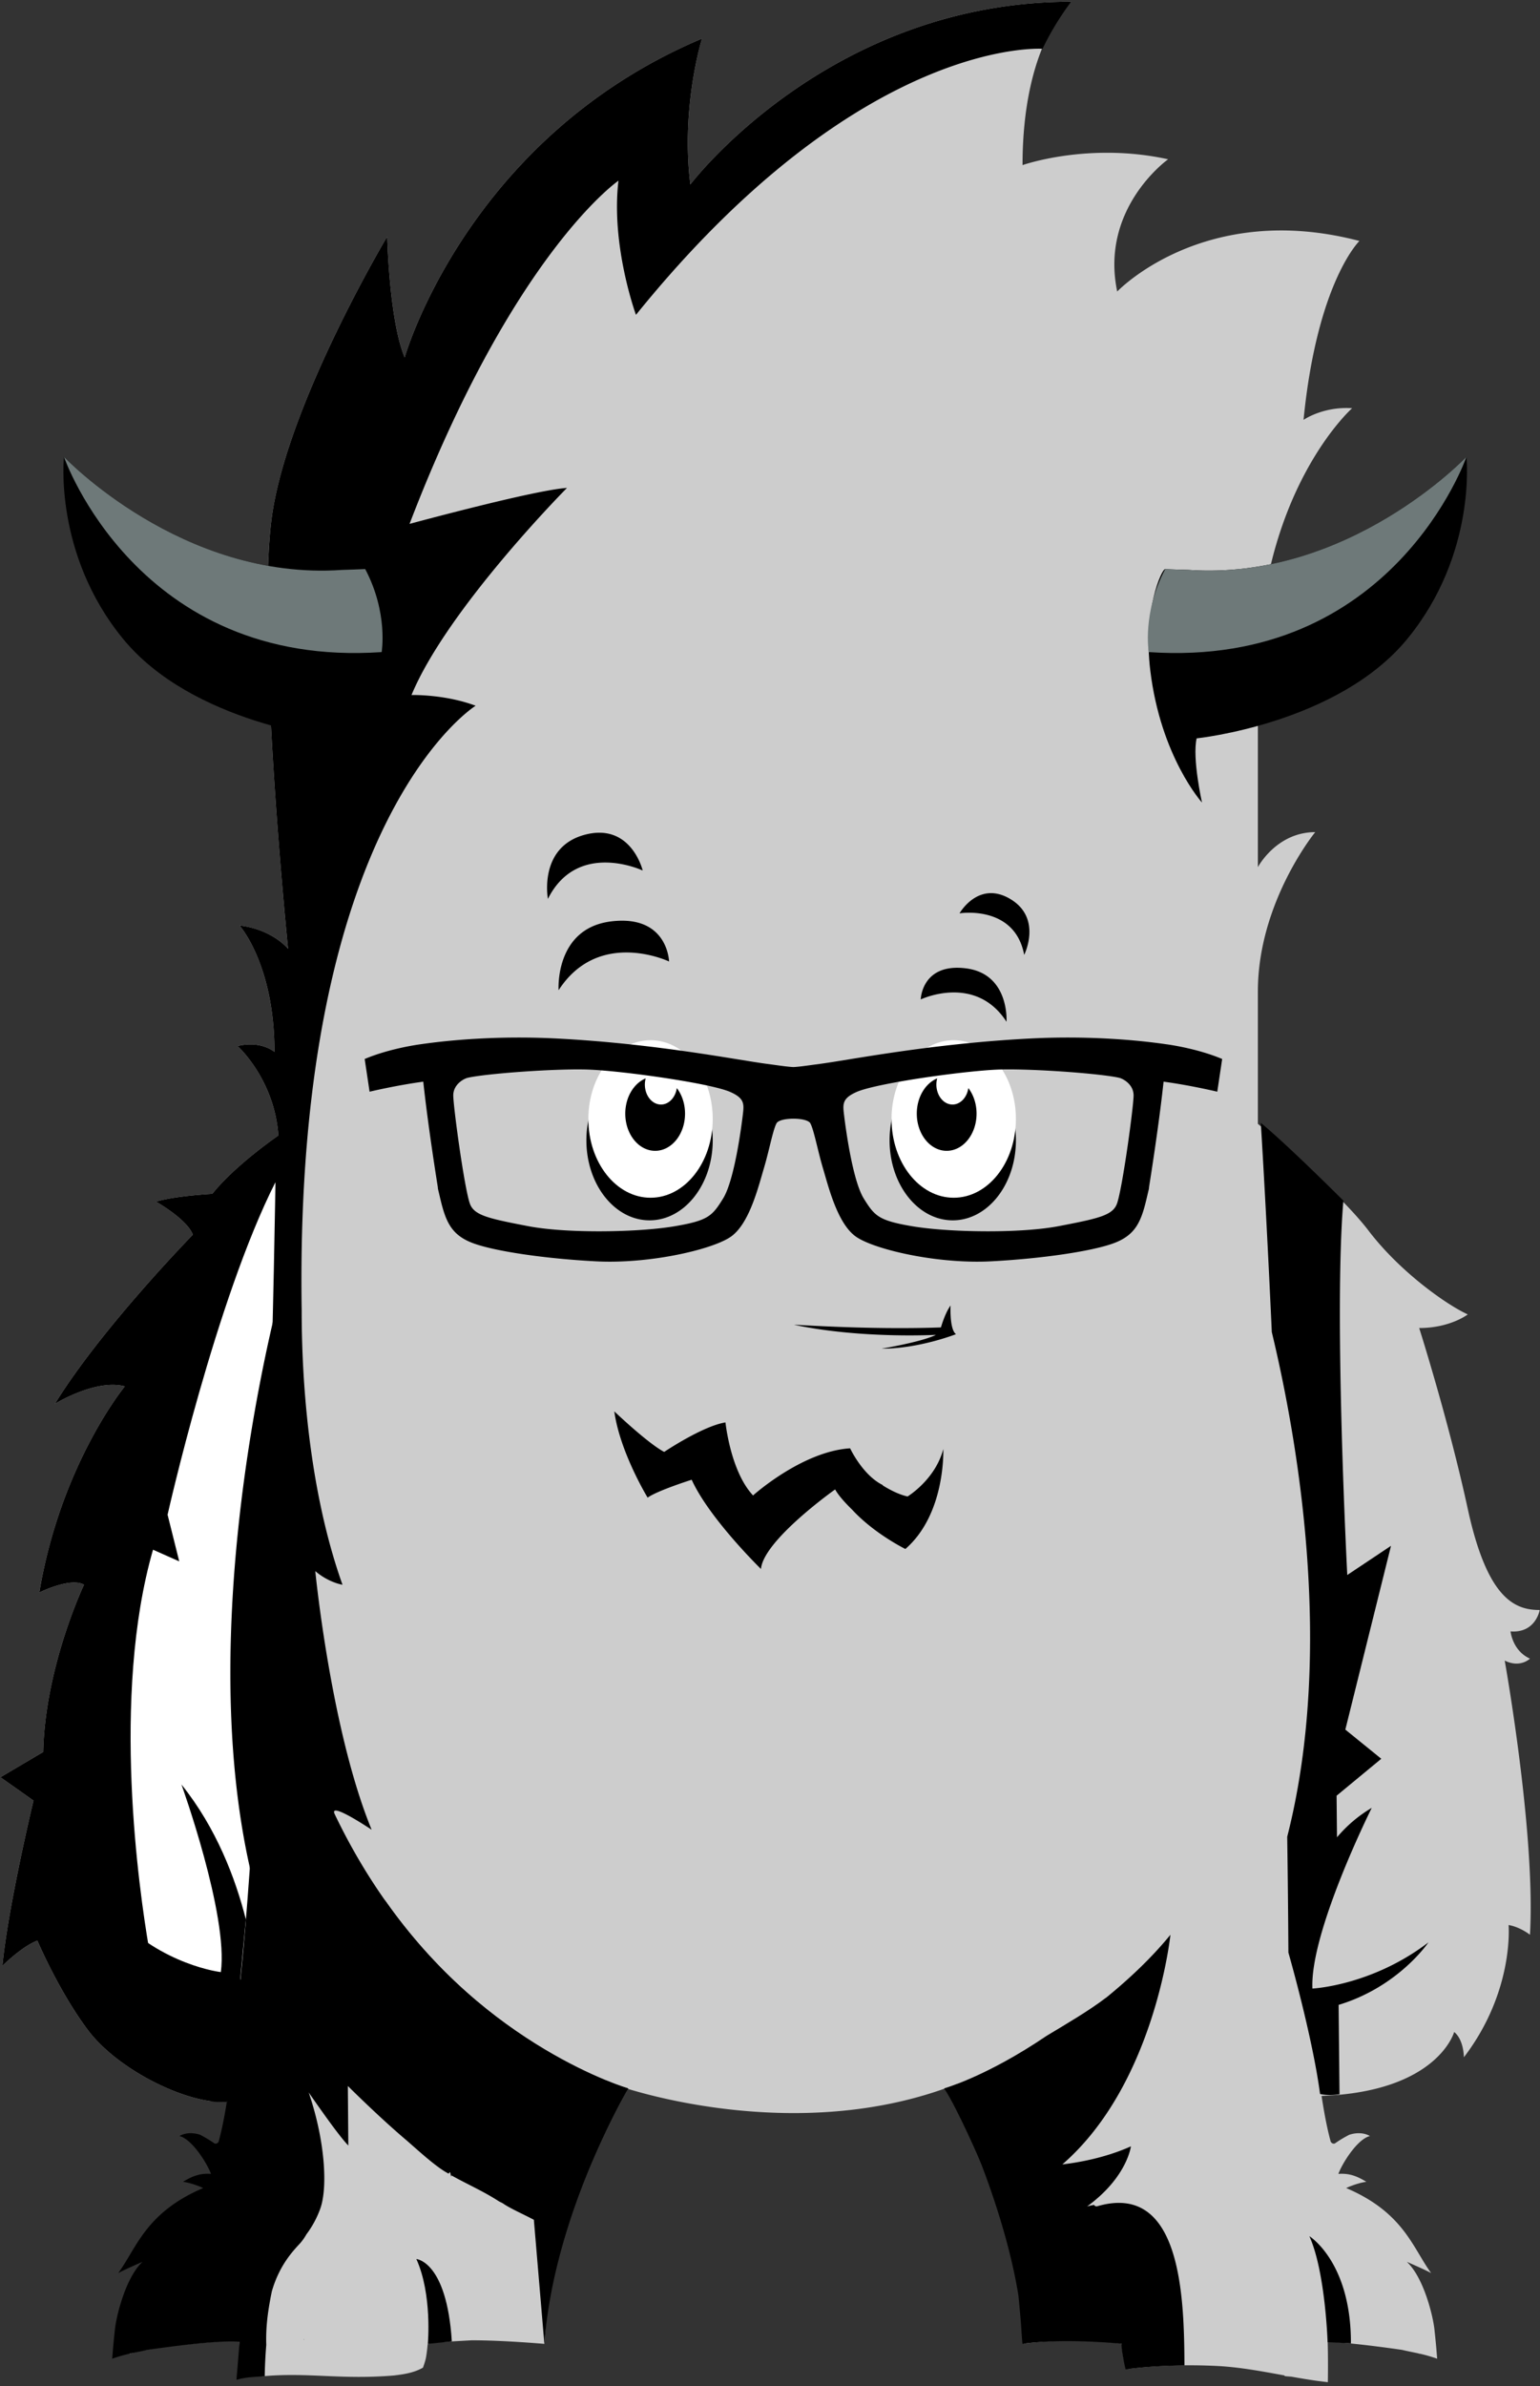 <svg width="361" height="559" viewBox="0 0 361 559" xmlns="http://www.w3.org/2000/svg"><rect x="0" y="0" width="361" height="559" fill="#333333" stroke="none"/><title>Untitled</title><g fill="none" fill-rule="evenodd"><path d="M360.926 377.179c-5.922 0-12.301-2.734-16.858-23.69-4.557-20.956-11.389-42.369-11.389-42.369 7.29 0 11.389-3.19 11.389-3.19-5.012-2.279-15.946-10.022-23.234-19.59-7.289-9.567-25.969-25.058-25.969-25.058v-30.978c0-20.958 13.441-37.357 13.441-37.357-9.111 0-13.441 8.199-13.441 8.199v-44.191c0-43.736 22.095-63.324 22.095-63.324-6.834-.455-11.389 2.733-11.389 2.733 3.189-32.345 13.099-41.913 13.099-41.913-36.446-9.568-56.777 11.845-56.777 11.845-4.1-19.589 11.931-30.983 11.931-30.983-18.678-4.1-34.126 1.367-34.126 1.367 0-28.701 11.41-38.274 11.41-38.274-56.948 0-89.282 42.819-89.282 42.819-2.277-18.224 2.738-34.185 2.738-34.185-55.124 23.235-69.699 74.689-69.699 74.689-3.644-8.655-4.099-28.305-4.099-28.305s-22.78 38.155-26.88 64.577c-4.1 26.425 3.644 102.279 3.644 102.279s-3.643-4.554-11.388-5.465c0 0 8.2 9.112 8.2 29.613 0 0-3.19-2.734-8.656-1.367 0 0 8.655 7.744 9.567 20.956 0 0-10.023 6.834-15.49 13.668 0 0-8.657.455-13.212 1.822 0 0 7.29 4.1 8.657 7.745 0 0-21.413 21.868-32.347 39.635 0 0 9.568-5.922 16.401-4.1 0 0-15.035 18.223-20.046 48.291 0 0 7.289-3.643 10.478-1.821 0 0-9.112 19.133-9.567 39.179L.105 416.359l7.745 5.467S1.927 446.427.56 460.55c0 0 4.555-4.555 8.2-5.922 0 0 5.012 11.844 11.846 20.956 6.834 9.112 22.325 16.857 31.436 16.857l17.125-.668c-2.124 9.165-6.314 16.937-15.146 17.344l-.98 1.573a10.279 10.279 0 0 0-.545-.026c-.175 2.676-5.576 3.158-7.061 5.012-4.515 5.633-7.958 13.372-10.251 20.273-1.68 5.057-.886 5.056-2.05 10.251-.381 1.7-2.145 3.516-2.733 5.238 4.919-1.652 18.552-2.756 25.733-3.283l.121 6.356s1.184 1.101 3.145 1.899c.068-.013.133-.032.215-.025.666.054 1.309.152 1.938.308 10.776-.964 18.279.854 30.769-.183 2.43-.289 4.709-.631 6.836-1.842.605-1.807.686-1.918.971-4.252.061-.416.061-.844.161-1.351.196-.033.386-.061.577-.089.073-.028.189-.052.446-.062.053-.016.098-.041.158-.046l.593-.051a.621.621 0 0 1 .383-.033c2.261-.202 5.89-.393 8.15-.516 7.347-.012 17.013.834 17.013.834.598-8.235 1.196-21.013 14.522-58.257l3.303-2.049s40.929 14.422 78.906-.583c3.005 7.397 12.729 32.259 14.258 47.932 1.307 1.837 1.162 4.168 1.206 6.638.037 2.09.213 4.181.269 6.265 1.366-.186 6.297-.79 12.522-.78 2.26.123 5.889.314 8.15.516a.62.62 0 0 1 .383.033l.593.051c.06.005.105.03.159.046.256.01.372.034.446.062.19.028.38.056.576.089.1.507.1.935.162 1.351.284 2.334.365 2.445.97 4.252.195.111.392.207.59.305 6.8-.863 13.691-1.021 20.534-.697 5.382.255 10.672 1.265 15.969 2.229.001.05.005.101.005.152.534.057 1.056.095 1.577.129 2.842.508 5.692.981 8.56 1.291.055-3.588.035-6.725-.04-9.48 5.706.273 13.965 1.409 17.43 1.914 1.374.329 2.49.532 3.661.784.159.047.327.095.472.143l-.018-.041c1.176.264 2.444.598 4.118 1.18-.255-3.082-.232-3.018-.64-6.882-.314-2.988-2.457-12.067-6.466-15.812 0 0 4.368 1.888 5.702 2.64-4.306-5.834-6.4-14.175-19.929-19.926 0 0 2.471-1.165 4.73-1.459-2.361-1.455-4.164-2.027-6.554-1.854.812-2.306 4.385-8.123 7.383-8.87 0 0-1.84-1.279-4.849-.29-1.118.586-2.203 1.215-3.259 1.959-.399.282-.981-.01-1.099-.447-.946-3.498-1.561-7.052-2.119-10.621 27.263-.988 31.087-14.974 31.087-14.974 2.278 1.823 2.277 5.922 2.277 5.922 11.844-15.49 10.478-30.98 10.478-30.98 2.734.455 5.012 2.278 5.012 2.278 1.367-23.69-5.922-64.237-5.922-64.237 3.645 1.822 5.922-.455 5.922-.455-4.1-1.822-4.555-6.379-4.555-6.379 5.923.456 6.834-5.011 6.834-5.011" fill="#cdcdcd"/><path d="M100.29 549.065s1.068-11.522-2.689-19.836c0 0 7.116.483 8.312 19.276 0 0-4.984.579-5.623.56M64.569 510.209l.044-.354c.026.175.022.31-.044.354M71.232 548.172l-.064-.017s.029-.079.083-.216l-.019.233" fill="#000"/><path d="M161.828 43.225c-2.277-18.224 2.738-34.185 2.738-34.185-55.125 23.235-69.701 74.689-69.701 74.689-3.644-8.655-4.099-28.305-4.099-28.305s-22.78 38.155-26.88 64.577c-4.1 26.425 3.644 102.279 3.644 102.279s-3.643-4.554-11.388-5.465c0 0 8.2 9.112 8.2 29.613 0 0-3.19-2.734-8.656-1.367 0 0 8.655 7.744 9.567 20.956 0 0-10.023 6.834-15.49 13.668 0 0-8.657.455-13.212 1.822 0 0 7.29 4.1 8.657 7.745 0 0-21.413 21.868-32.347 39.635 0 0 9.568-5.922 16.401-4.1 0 0-15.035 18.223-20.046 48.291 0 0 7.289-3.643 10.478-1.821 0 0-9.112 19.133-9.567 39.179L.105 416.359l7.745 5.467S1.927 446.427.56 460.55c0 0 4.555-4.555 8.2-5.922 0 0 5.012 11.844 11.846 20.956 6.834 9.112 22.325 16.857 31.436 16.857l1.153-.158c-.508 3.141-1.08 6.27-1.914 9.353-.118.437-.699.729-1.099.447-1.055-.744-2.14-1.373-3.259-1.959-3.008-.989-4.849.29-4.849.29 2.998.747 6.571 6.564 7.384 8.87-2.391-.173-4.194.399-6.555 1.854 2.26.294 4.73 1.459 4.73 1.459-13.528 5.751-15.623 14.092-19.928 19.926 1.333-.752 5.701-2.64 5.701-2.64-4.009 3.745-6.151 12.824-6.466 15.812-.407 3.864-.385 3.8-.639 6.882 3.586-1.247 5.329-1.37 8.232-2.066 4.486-.653 17.023-2.372 21.628-1.894l-.726 8.857s.092 0 .226-.003c2.364-.678 4.29-.587 6.399-.814.031-2.441.159-4.88.359-7.312-.141-4.156.375-7.941 1.224-12.16.028-.142.063-.29.092-.432 1.673-5.76 4.582-9.039 6.472-11.056.627-.67 1.172-1.463 1.638-2.276a23.008 23.008 0 0 0 3.205-5.924c1.873-5.111 1.07-16.339-2.694-27.297 3.969 5.709 7.584 10.719 9.298 12.433l-.114-13.951s7.289 7.284 13.813 12.787c3.141 2.743 7.015 6.31 9.766 7.731.199.125.378-1.2.597.8h-.002c.028 0 .055-.396.083-.38 3.695 2.073 7.496 3.719 11.054 6.022.381.246.77.365 1.144.623 1.647 1.134 4.546 2.394 7.151 3.767l2.464 29.097c2.221-30.581 19.647-59.864 19.647-59.864l-.638-.196c-5.392-1.667-44.845-15.316-68.154-64.052-1.535-3.21 8.656 3.643 8.656 3.643-9.568-23.235-13.213-60.593-13.213-60.593 3.189 2.734 6.379 3.189 6.379 3.189-6.834-19.135-9.567-42.825-9.567-64.238-1.822-115.261 40.775-141.684 40.775-141.684-7.289-2.734-15.034-2.506-15.034-2.506 8.429-20.273 36.445-48.519 36.445-48.519-7.517.456-36.902 8.427-36.902 8.427 24.374-63.553 48.976-80.409 48.976-80.409-1.822 15.261 4.101 31.435 4.101 31.435 52.847-65.377 95.307-62.327 95.307-62.327 3.149-6.558 6.726-11.029 6.726-11.029-56.948 0-89.286 42.819-89.286 42.819M311.209 548.705s-.514-16.516-4.271-24.83c0 0 9.795 6.037 9.739 25.113 0 0-4.829-.264-5.468-.283" fill="#000"/><path d="M56.361 463.763c6.452-63.192 8.208-186.813 8.208-186.813-14.009 27.676-25.284 77.904-25.284 77.904l2.733 10.934-6.15-2.733c-9.885 34.306-3.197 80.229-.982 93.166 6.288 4.978 13.778 6.657 21.475 7.542" fill="#fff"/><path d="M43.146 462.397a997.286 997.286 0 0 0 6.389 29.9c1.709.257 3.631.128 3.631.128 1.568-6.11 1.828-15.566 3.047-27.198-4.492-.526-8.899-1.324-13.067-2.83M257.252 516.851a.668.668 0 0 1-.797-.309c-.709.139-1.251.267-1.616.361l.001-.002c9.399-6.84 10.263-14.073 10.263-14.073-6.235 2.811-12.854 3.861-16.074 4.231 21.725-18.831 25.335-53.798 25.335-53.798-8.898 10.923-21.526 20.154-31.285 26.35l.021-.042s-6.539 3.656-12.581 6.503c-.265-.04-.531.031-.73.34-3.104 1.438-5.998 2.611-7.703 2.896 0 0 5.032 9.291 7.133 14.301l-.412.334s7.279 17.205 9.929 33.872c.28 2.816.496 5.284.647 7.169.127 2.438.3 4.118.3 4.118 9.625-1.424 23.22-.037 23.22-.037-.065 1.568.796 5.332.954 6.014 4.571-.616 9.182-.885 13.795-.925-.062-16.154-.772-42.995-20.4-37.303" fill="#000"/><path d="M55.856 468.637c-15.093-2.553-28.79-19.899-28.79-19.899 11.005 11.702 24.705 13.269 24.705 13.269 1.808-13.364-9.238-43.952-9.238-43.952 8.181 10.188 12.656 21.972 15.103 31.617l-1.78 18.965M90.11 444.974s11.874 20.928 22.295 29.983c11.247 9.771 21.697 23.576 26.139 31.947 0 0 5.638-13.096 8.713-17.653 0 0-33.314-9.767-57.147-44.277M245.089 485.792c1.651-2.323 3.542-4.482 5.344-6.687 2.955-3.618 6.331-7.13 8.812-11.067-4.282 3.204-9.05 5.98-13.924 8.913-14.147 9.586-24.003 12.3-24.003 12.3 3.075 4.557 8.713 17.653 8.713 17.653 2.688-5.066 7.585-12.123 13.52-19.073.498-.691 1.052-1.354 1.538-2.039M85.606 133.316c-1.295.094-5.441.199-5.441.199-37.562 2.622-65.172-26.486-65.172-26.486s-2.468 22.721 13.849 42.631c16.322 19.91 49.396 23.317 49.396 23.317 1.075 4.656-1.253 15.039-1.253 15.039s9.671-10.698 12.127-30.968c1.724-14.204-2.704-23.79-3.506-23.732" fill="#000"/><path d="M85.606 133.316c-1.246.071-5.441.199-5.441.199-37.562 2.622-65.172-26.486-65.172-26.486s17.16 49.661 74.469 45.737c0 0 1.584-9.186-3.856-19.45" fill="#6E7979"/><path d="M273.146 133.316c1.294.094 5.44.199 5.44.199 37.563 2.622 65.172-26.486 65.172-26.486s2.468 22.721-13.848 42.631c-16.323 19.91-49.397 23.317-49.397 23.317-1.074 4.656 1.254 15.039 1.254 15.039s-9.672-10.698-12.128-30.968c-1.724-14.204 2.705-23.79 3.507-23.732" fill="#000"/><path d="M273.146 133.316c1.245.071 5.44.199 5.44.199 37.563 2.622 65.172-26.486 65.172-26.486s-17.16 49.661-74.468 45.737c0 0-1.585-9.186 3.856-19.45" fill="#6E7979"/><path d="M66 301.551s-27 97.039 0 159.226V301.551M334.843 455.05c-13.326 10.169-27.191 10.813-27.191 10.813-.618-13.285 13.905-42.33 13.905-42.33a31.574 31.574 0 0 0-8.146 6.9l-.095-9.747 10.478-8.655-8.427-6.834 10.705-43.053-10.25 6.834s-3.188-61.274-.911-87.698c0 0-12.984-12.986-19.362-18.224 0 0 1.205 18.866 2.58 49.01 5.819 24.181 14.856 74.223 3.614 118.234.13 8.921.226 17.981.278 27.127 0 0 5.602 19.465 7.423 33.132 0 0 1.822.513 4.556.058l-.206-20.931c14.076-4.251 21.049-14.636 21.049-14.636M208.531 267.15c0 10.35 6.628 18.74 14.807 18.74 8.178 0 14.808-8.39 14.808-18.74 0-10.352-6.63-18.742-14.808-18.742-8.179 0-14.807 8.39-14.807 18.742" fill="#000"/><path d="M208.988 262.144c0 10.19 6.526 18.451 14.579 18.451 8.052 0 14.579-8.261 14.579-18.451 0-10.191-6.527-18.451-14.579-18.451-8.053 0-14.579 8.26-14.579 18.451" fill="#FFF"/><path d="M219.696 252.631a5.708 5.708 0 0 0-.196 1.426c0 2.599 1.694 4.703 3.782 4.703 1.856 0 3.393-1.664 3.713-3.857 1.191 1.562 1.925 3.665 1.925 5.988 0 4.813-3.136 8.713-7.004 8.713-3.868 0-7.005-3.9-7.005-8.713 0-3.847 2.005-7.104 4.785-8.26M137.46 267.15c0 10.35 6.629 18.74 14.808 18.74 8.177 0 14.807-8.39 14.807-18.74 0-10.352-6.63-18.742-14.807-18.742-8.179 0-14.808 8.39-14.808 18.742" fill="#000"/><path d="M137.917 262.144c0 10.19 6.527 18.451 14.579 18.451s14.579-8.261 14.579-18.451c0-10.191-6.527-18.451-14.579-18.451s-14.579 8.26-14.579 18.451" fill="#FFF"/><path d="M151.359 252.631a5.708 5.708 0 0 0-.196 1.426c0 2.599 1.693 4.703 3.782 4.703 1.855 0 3.393-1.664 3.713-3.857 1.191 1.562 1.925 3.665 1.925 5.988 0 4.813-3.137 8.713-7.005 8.713s-7.004-3.9-7.004-8.713c0-3.847 2.005-7.104 4.785-8.26" fill="#000"/><path d="M261.882 281.854c-.929 2.796-4.084 3.539-13.073 5.277l-.612.118c-8.807 1.691-24.553 1.47-33.177.21a46.13 46.13 0 0 1-1.073-.165c-7.993-1.352-8.903-2.387-11.474-6.53-2.655-4.288-4.287-16.878-4.588-19.361l-.015-.125c-.319-2.624-.477-3.938 2.894-5.447 4.534-2.033 24.658-4.873 32.904-5.244 6.51-.287 20.31.619 26.62 1.541.989.146 1.722.279 2.175.399.726.193 3.399 1.493 3.263 4.335-.177 3.746-2.588 21.212-3.844 24.992zm-87.768-20.576l-.016.125c-.3 2.483-1.932 15.073-4.587 19.361-2.571 4.143-3.481 5.178-11.475 6.53-.341.057-.7.112-1.073.165-8.623 1.26-24.369 1.481-33.177-.21l-.611-.118c-8.989-1.738-12.144-2.481-13.073-5.277-1.256-3.78-3.667-21.246-3.844-24.992-.137-2.842 2.537-4.142 3.263-4.335.452-.12 1.185-.253 2.174-.399 6.311-.922 20.11-1.828 26.621-1.541 8.246.371 28.369 3.211 32.903 5.244 3.372 1.509 3.214 2.823 2.895 5.447zm99.311-16.631c-6.603-.965-18.127-2.059-31.96-1.353-18.001.926-33.425 3.425-42.639 4.917-2.75.446-4.911.798-6.56 1.016l-1.799.244c-2.021.278-3.346.454-4.475.51-1.129-.056-2.455-.232-4.475-.51l-1.8-.244c-1.648-.218-3.809-.57-6.56-1.016-9.213-1.492-24.637-3.991-42.638-4.917-13.833-.706-25.357.388-31.96 1.353 0 0-7.046.897-13.072 3.446l1.149 7.659s6.367-1.516 12.586-2.346c1.156 10.8 3.405 24.678 3.405 24.678l.036.43c.171.7.33 1.379.502 2.12 1.281 5.457 2.553 8.665 7.671 10.589 5.026 1.897 16.919 3.655 28.913 4.273 4.46.231 9.522-.044 14.642-.789 7.593-1.109 14.461-3.153 17.085-5.093 3.818-2.822 5.86-9.923 7.212-14.621l.405-1.385c.478-1.602.893-3.284 1.294-4.916.577-2.342 1.172-4.763 1.681-5.599.092-.146.52-.651 2.189-.896a13.534 13.534 0 0 1 1.735-.122c.638.008 1.218.048 1.735.122 1.668.245 2.097.75 2.189.896.508.836 1.104 3.257 1.68 5.599.402 1.632.817 3.314 1.295 4.916l.404 1.385c1.352 4.698 3.395 11.799 7.213 14.621 2.624 1.94 9.491 3.984 17.084 5.093 5.12.745 10.183 1.02 14.642.789 11.995-.618 23.887-2.376 28.914-4.273 5.117-1.924 6.389-5.132 7.671-10.589.172-.741.331-1.42.501-2.12l.036-.43s2.249-13.878 3.405-24.678c6.22.83 12.587 2.346 12.587 2.346l1.149-7.659c-6.026-2.549-13.072-3.446-13.072-3.446zM156.838 225.251s-16.469-7.854-25.895 6.73c0 0-.973-14.503 12.327-16.123 13.301-1.623 13.568 9.393 13.568 9.393M150.661 203.941s-15.267-7.205-22.223 6.642c0 0-2.272-12.098 8.623-15.018 10.896-2.921 13.6 8.376 13.6 8.376M215.832 234.143s12.79-6.1 20.111 5.228c0 0 .756-11.263-9.573-12.523-10.331-1.26-10.538 7.295-10.538 7.295M224.927 213.97s12.942-2.095 15.158 9.734c0 0 4.296-8.54-3.207-13.061-7.504-4.523-11.951 3.327-11.951 3.327M155.693 340.144s9.036-6.073 14.37-6.909c0 0 1.164 11.459 6.464 17.106 0 0 11.439-10.311 22.751-11.044 0 0 2.92 6.284 7.661 8.614l-.027.073c1.711 1.068 3.807 2.148 5.837 2.599 0 0 6.492-3.929 8.371-11.105 0 0 .625 15.149-8.884 23.406 0 0-7.251-3.539-12.475-9.203-1.569-1.528-3.2-3.305-3.992-4.75 0 0-16.776 11.868-17.389 18.636 0 0-12.11-11.807-16.239-20.904 0 0-8.082 2.551-10.324 4.195 0 0-6.496-10.624-7.815-20.211 0 0 7.812 7.461 11.691 9.497M186.187 310.37c-.67-.143 17.016 1.224 34.382.607 0 0 .928-3.313 2.26-5.133 0 0-.29 5.576 1.27 6.717 0 0-8.69 3.421-17.454 3.396 0 0 9.55-1.594 12.753-3.242 0 0-17.427.97-33.211-2.345" fill="#000"/></g></svg>